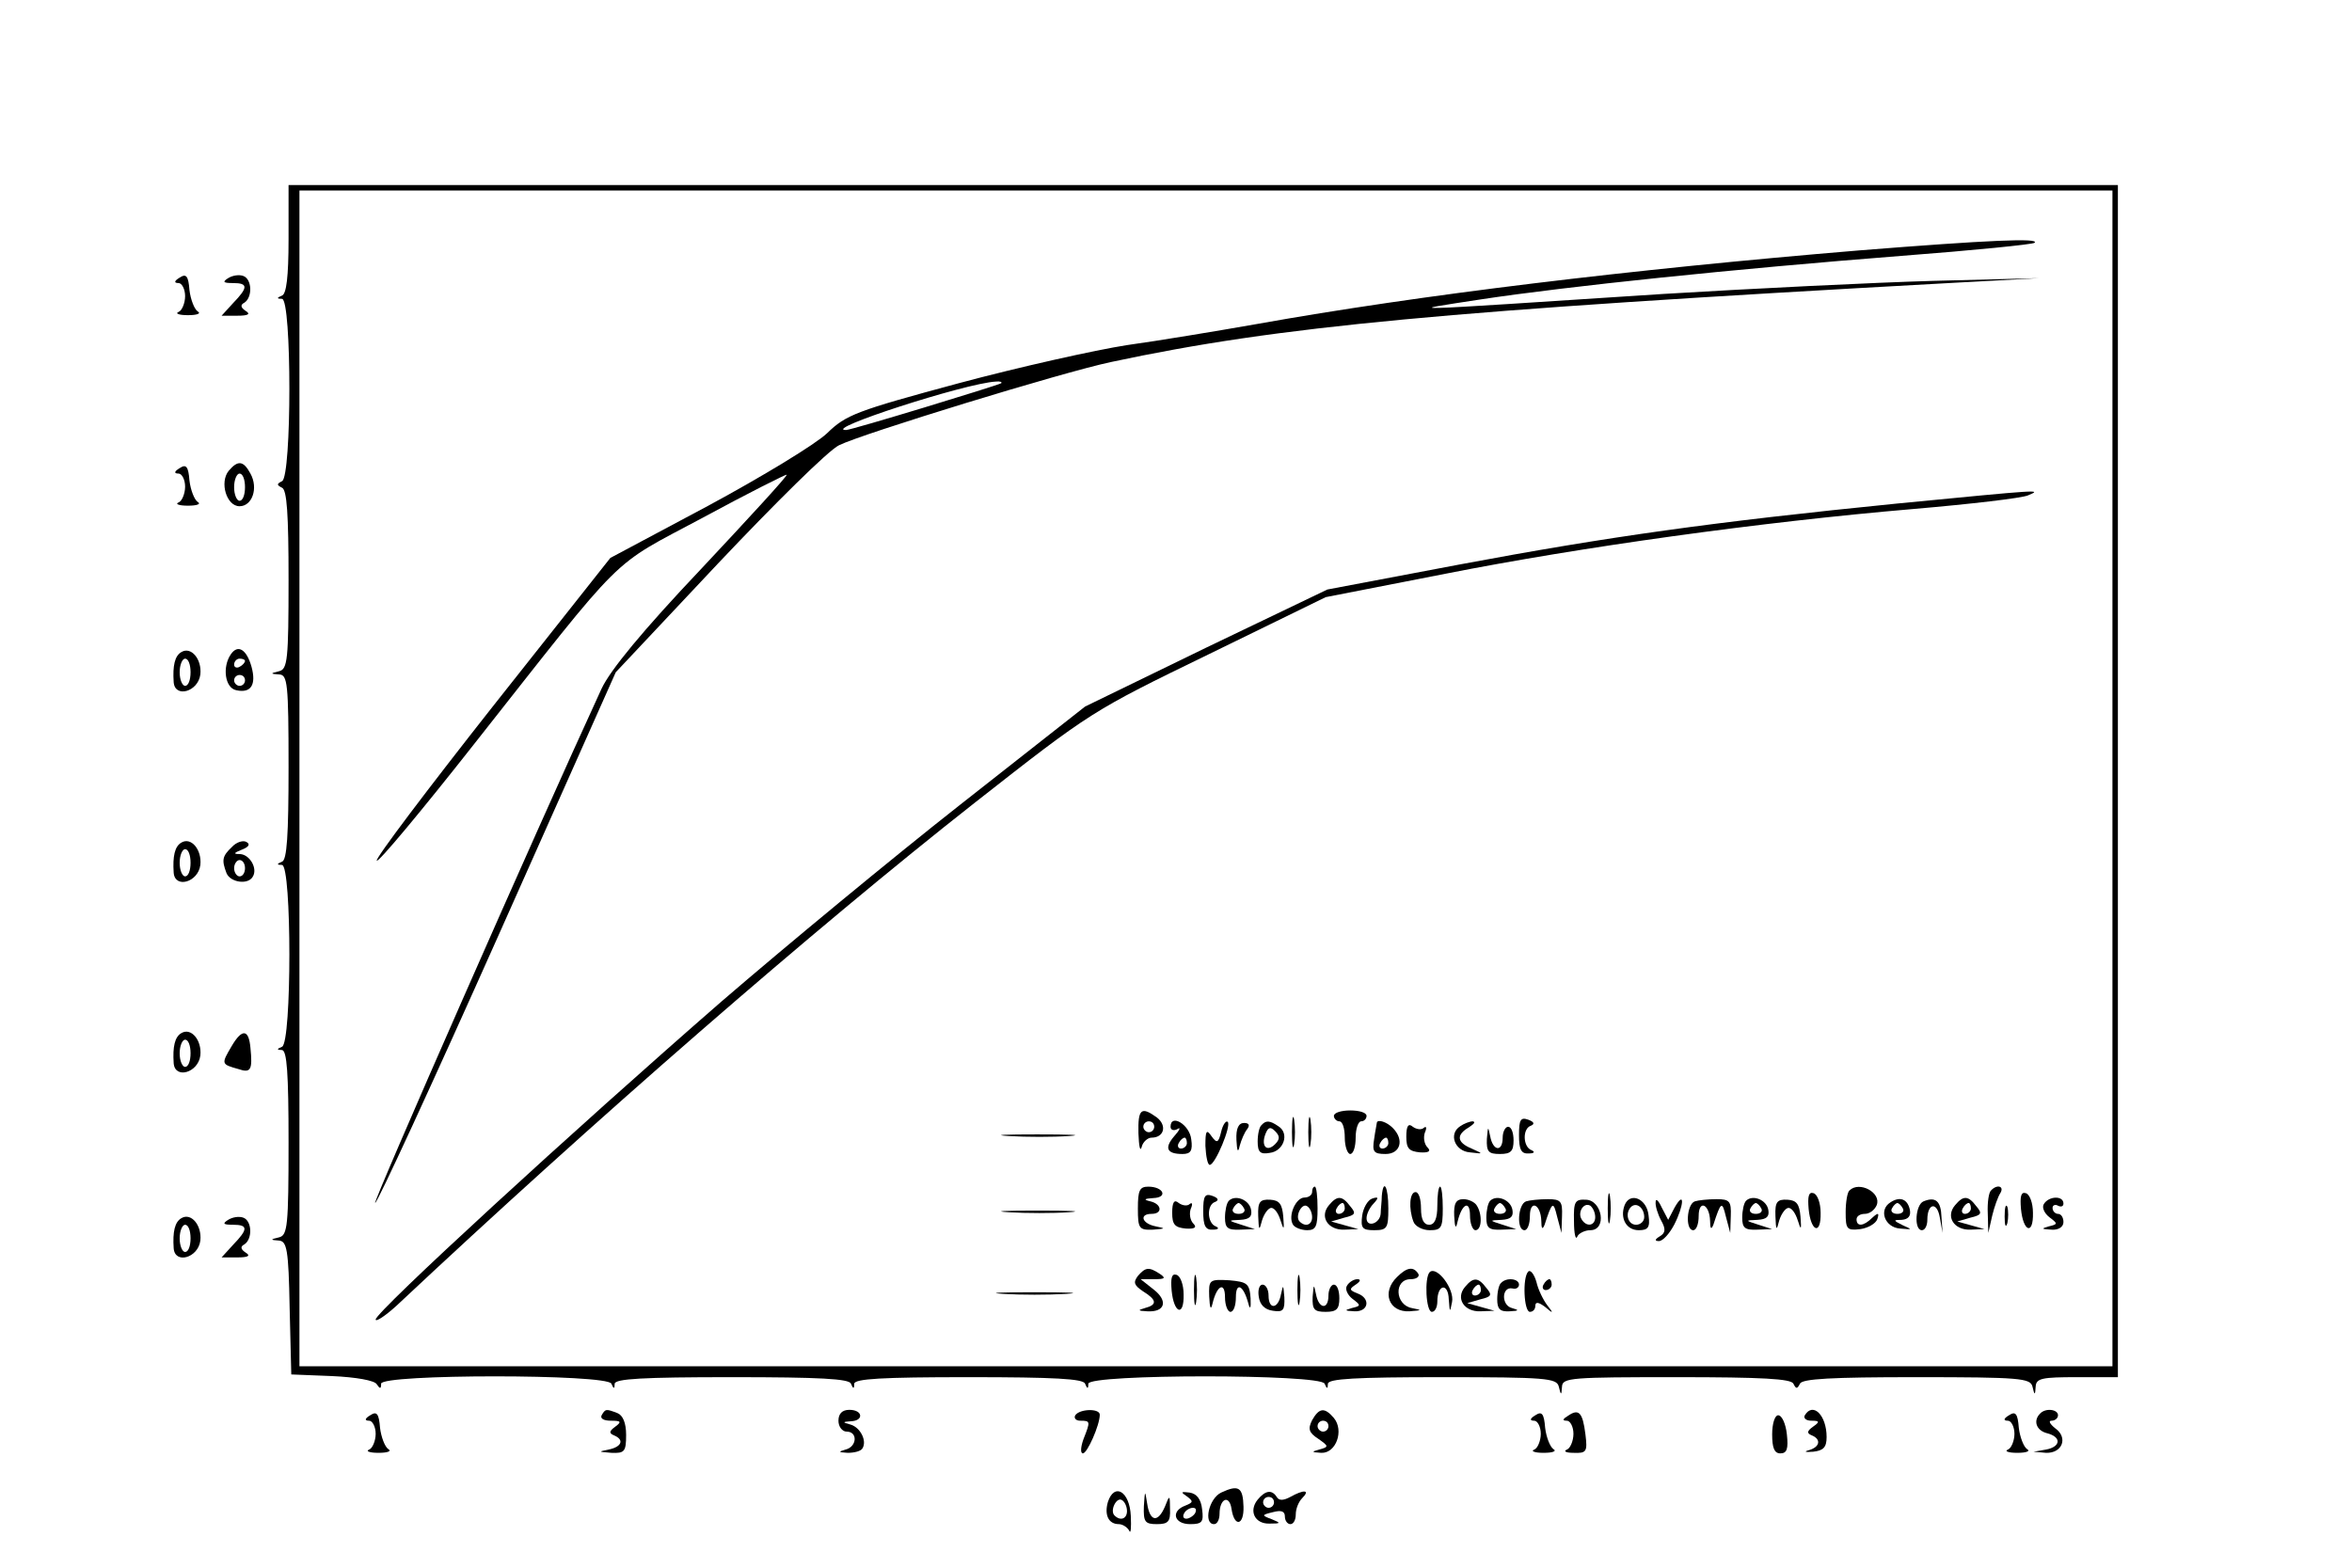 <?xml version="1.0" standalone="no"?>
<!DOCTYPE svg PUBLIC "-//W3C//DTD SVG 20010904//EN"
 "http://www.w3.org/TR/2001/REC-SVG-20010904/DTD/svg10.dtd">
<svg version="1.0" xmlns="http://www.w3.org/2000/svg"
 width="432pt" height="288pt" viewBox="0 0 432 288"
 preserveAspectRatio="xMidYMid meet">
<g transform="translate(0,288) scale(0.1,-0.1)"
fill="#000000" stroke="none">
<path d="M530 2441 c0 -70 -4 -101 -12 -104 -10 -4 -10 -6 0 -6 18 -1 18 -327
0 -335 -10 -5 -10 -7 0 -12 9 -4 12 -48 12 -169 0 -147 -2 -164 -17 -168 -17
-4 -17 -5 0 -6 15 -1 17 -16 17 -170 0 -126 -3 -171 -12 -174 -10 -4 -10 -6 0
-6 18 -1 18 -327 0 -334 -10 -4 -10 -6 0 -6 9 -1 12 -42 12 -170 0 -153 -2
-170 -17 -174 -17 -4 -17 -5 -1 -6 15 -1 18 -16 20 -124 l3 -122 75 -3 c44 -2
78 -8 82 -15 6 -9 8 -9 8 1 0 18 416 18 423 0 4 -10 6 -10 6 0 1 9 51 12 215
12 162 0 216 -3 219 -12 4 -10 6 -10 6 0 1 9 50 12 210 12 158 0 211 -3 214
-12 4 -10 6 -10 6 0 1 18 427 18 434 0 4 -10 6 -10 6 0 1 9 50 12 210 12 191
0 210 -2 214 -17 4 -17 5 -17 6 0 1 16 18 17 210 17 158 0 211 -3 215 -12 5
-10 7 -10 12 0 4 9 57 12 214 12 190 0 209 -2 213 -17 4 -17 5 -17 6 0 1 15
12 17 76 17 l75 0 0 1095 0 1095 -1680 0 -1680 0 0 -99z m3350 -991 l0 -1080
-1665 0 -1665 0 0 1080 0 1080 1665 0 1665 0 0 -1080z"/>
<path d="M3415 2420 c-421 -35 -809 -82 -1105 -135 -74 -13 -182 -31 -240 -39
-58 -9 -197 -40 -309 -70 -189 -51 -207 -58 -242 -92 -21 -20 -118 -79 -218
-133 l-180 -96 -216 -273 c-119 -151 -215 -278 -213 -283 2 -5 82 91 178 213
284 360 247 324 421 417 83 45 153 80 154 79 2 -2 -69 -79 -157 -173 -108
-114 -167 -186 -183 -220 -123 -267 -421 -945 -416 -945 4 0 105 219 225 488
l217 487 188 200 c104 110 203 208 222 217 42 21 410 134 500 153 309 66 612
94 1539 145 l165 9 -195 -5 c-107 -3 -330 -14 -495 -24 -505 -33 -478 -32
-335 -10 158 24 466 56 773 80 131 10 241 21 244 24 10 9 -84 5 -322 -14z
m-1576 -244 c-6 -4 -275 -86 -285 -86 -46 0 219 86 275 89 8 1 12 -1 10 -3z"/>
<path d="M3485 1955 c-340 -34 -532 -61 -804 -112 l-243 -46 -223 -107 -222
-108 -229 -180 c-126 -99 -323 -262 -439 -362 -270 -235 -635 -570 -635 -584
0 -5 17 6 38 25 360 338 768 693 1062 924 214 168 216 169 430 273 l215 105
220 43 c248 49 578 95 860 119 105 9 199 20 210 25 26 11 28 11 -240 -15z"/>
<path d="M2091 798 c1 -24 3 -35 6 -25 2 9 11 17 18 17 23 0 29 22 10 37 -29
21 -35 16 -34 -29z m29 12 c0 -5 -4 -10 -10 -10 -5 0 -10 5 -10 10 0 6 5 10
10 10 6 0 10 -4 10 -10z"/>
<path d="M2373 800 c0 -25 2 -35 4 -22 2 12 2 32 0 45 -2 12 -4 2 -4 -23z"/>
<path d="M2403 800 c0 -25 2 -35 4 -22 2 12 2 32 0 45 -2 12 -4 2 -4 -23z"/>
<path d="M2450 830 c0 -5 5 -10 10 -10 6 0 10 -13 10 -30 0 -16 5 -30 10 -30
6 0 10 14 10 30 0 17 5 30 10 30 6 0 10 5 10 10 0 6 -13 10 -30 10 -16 0 -30
-4 -30 -10z"/>
<path d="M2790 795 c0 -27 4 -35 18 -34 10 0 12 3 5 6 -16 6 -17 40 -1 45 7 3
6 7 -5 11 -14 5 -17 0 -17 -28z"/>
<path d="M2150 810 c0 -6 6 -8 13 -4 6 4 4 -2 -6 -13 -19 -22 -14 -33 15 -33
15 0 19 6 16 27 -3 27 -38 48 -38 23z m30 -30 c0 -5 -5 -10 -11 -10 -5 0 -7 5
-4 10 3 6 8 10 11 10 2 0 4 -4 4 -10z"/>
<path d="M2243 801 c-5 -21 -8 -22 -18 -8 -9 13 -11 10 -11 -18 1 -19 4 -35 8
-35 10 0 40 72 33 79 -3 3 -9 -5 -12 -18z"/>
<path d="M2271 786 c1 -21 3 -25 6 -11 3 11 9 25 14 31 5 7 3 11 -6 11 -10 0
-15 -10 -14 -31z"/>
<path d="M2317 813 c-4 -3 -7 -17 -7 -30 0 -20 5 -24 22 -21 26 3 37 36 16 49
-16 11 -23 11 -31 2z m25 -35 c-15 -15 -26 -4 -18 18 5 13 9 15 18 6 9 -9 9
-15 0 -24z"/>
<path d="M2529 818 c0 -2 -3 -15 -5 -30 -4 -24 -1 -28 21 -28 27 0 35 26 13
48 -11 11 -27 16 -29 10z m21 -38 c0 -5 -5 -10 -11 -10 -5 0 -7 5 -4 10 3 6 8
10 11 10 2 0 4 -4 4 -10z"/>
<path d="M2583 792 c0 -22 5 -27 25 -29 16 -1 21 2 14 9 -6 6 -8 18 -5 27 4 9
3 13 -2 9 -4 -4 -13 -3 -20 2 -8 7 -12 2 -12 -18z"/>
<path d="M2682 811 c-22 -14 -10 -46 18 -48 25 -3 25 -3 3 7 -27 11 -29 25 -5
39 9 6 13 10 7 11 -5 0 -16 -4 -23 -9z"/>
<path d="M2731 788 c-1 -24 3 -28 24 -28 20 0 25 5 25 25 0 14 -4 25 -10 25
-5 0 -10 -9 -10 -20 0 -27 -18 -25 -23 3 -4 19 -4 18 -6 -5z"/>
<path d="M1853 793 c32 -2 81 -2 110 0 29 2 3 3 -58 3 -60 0 -84 -1 -52 -3z"/>
<path d="M2090 660 c0 -37 2 -40 28 -39 23 2 24 2 5 6 -26 5 -31 23 -8 23 21
0 19 18 -2 23 -13 3 -12 5 5 6 28 1 19 21 -9 21 -16 0 -19 -7 -19 -40z"/>
<path d="M2410 690 c0 -5 -6 -10 -14 -10 -16 0 -31 -34 -21 -50 3 -5 15 -10
26 -10 16 0 19 7 19 40 0 22 -2 40 -5 40 -3 0 -5 -4 -5 -10z m0 -46 c0 -14
-12 -19 -23 -8 -9 9 4 35 14 28 5 -3 9 -12 9 -20z"/>
<path d="M2538 683 c0 -10 -2 -24 -2 -32 -1 -19 -26 -27 -26 -9 0 8 6 20 13
27 10 11 9 13 -3 9 -8 -3 -16 -17 -18 -31 -3 -23 0 -27 22 -27 24 0 26 4 26
40 0 40 -9 56 -12 23z"/>
<path d="M2640 665 c0 -24 -5 -35 -15 -35 -10 0 -15 10 -15 30 0 17 -4 30 -10
30 -11 0 -13 -30 -4 -54 3 -9 17 -16 30 -16 21 0 24 4 24 40 0 22 -2 40 -5 40
-3 0 -5 -16 -5 -35z"/>
<path d="M2953 660 c0 -25 2 -35 4 -22 2 12 2 32 0 45 -2 12 -4 2 -4 -23z"/>
<path d="M3397 693 c-4 -3 -7 -22 -7 -40 0 -31 2 -34 27 -31 14 2 28 10 31 18
4 12 2 13 -9 3 -16 -16 -29 -17 -29 -3 0 6 7 10 15 10 9 0 18 7 22 16 9 23
-32 45 -50 27z"/>
<path d="M3657 693 c-4 -3 -7 -22 -6 -42 l1 -36 7 31 c4 17 11 36 15 42 8 13
-6 17 -17 5z"/>
<path d="M2210 655 c0 -27 4 -35 18 -34 10 0 12 3 5 6 -16 6 -17 40 -1 45 7 3
6 7 -5 11 -14 5 -17 0 -17 -28z"/>
<path d="M3322 659 c4 -42 23 -49 22 -7 0 18 -6 34 -13 36 -9 3 -11 -6 -9 -29z"/>
<path d="M3712 659 c4 -42 23 -49 22 -7 0 18 -6 34 -13 36 -9 3 -11 -6 -9 -29z"/>
<path d="M2153 652 c0 -22 5 -27 25 -29 16 -1 21 2 14 9 -6 6 -8 18 -5 27 4 9
3 13 -2 9 -4 -4 -13 -3 -20 2 -8 7 -12 2 -12 -18z"/>
<path d="M2257 674 c-4 -4 -7 -18 -7 -31 0 -19 5 -23 28 -22 l27 1 -25 8 c-25
8 -25 8 -2 9 17 1 22 6 20 18 -3 19 -29 29 -41 17z m28 -14 c3 -5 -1 -10 -10
-10 -9 0 -13 5 -10 10 3 6 8 10 10 10 2 0 7 -4 10 -10z"/>
<path d="M2311 646 c1 -27 2 -28 7 -8 4 13 12 23 17 23 6 0 13 -10 17 -23 6
-19 7 -18 5 7 -2 23 -7 30 -24 31 -19 1 -23 -4 -22 -30z"/>
<path d="M2441 666 c-18 -21 -2 -46 28 -45 l26 1 -25 7 -25 7 24 7 c21 5 22 8
11 21 -15 20 -24 20 -39 2z m29 -6 c0 -5 -5 -10 -11 -10 -5 0 -7 5 -4 10 3 6
8 10 11 10 2 0 4 -4 4 -10z"/>
<path d="M2671 646 c1 -21 3 -25 6 -11 8 34 23 41 23 12 0 -15 5 -27 10 -27
12 0 13 30 2 46 -4 6 -15 11 -24 11 -14 0 -18 -8 -17 -31z"/>
<path d="M2737 674 c-4 -4 -7 -18 -7 -31 0 -19 5 -23 28 -22 l27 1 -25 8 c-25
8 -25 8 -2 9 17 1 22 6 20 18 -3 19 -29 29 -41 17z m28 -14 c3 -5 -1 -10 -10
-10 -9 0 -13 5 -10 10 3 6 8 10 10 10 2 0 7 -4 10 -10z"/>
<path d="M2803 673 c-15 -5 -18 -53 -3 -53 6 0 10 12 10 26 0 31 20 22 21 -9
0 -14 2 -17 6 -7 14 43 16 44 23 15 l8 -30 1 31 c1 27 -2 31 -26 31 -16 0 -34
-2 -40 -4z"/>
<path d="M2891 636 c0 -22 3 -35 6 -28 2 6 14 12 24 12 31 0 22 55 -8 56 -20
1 -23 -3 -22 -40z m39 8 c0 -16 -16 -19 -25 -4 -8 13 4 32 16 25 5 -4 9 -13 9
-21z"/>
<path d="M2984 666 c-9 -24 3 -46 26 -46 17 0 21 5 18 27 -3 31 -34 44 -44 19z
m36 -22 c0 -8 -7 -14 -15 -14 -15 0 -21 21 -9 33 10 9 24 -2 24 -19z"/>
<path d="M3041 672 c-1 -7 4 -23 10 -34 9 -16 8 -23 -2 -29 -10 -6 -10 -9 -2
-9 7 0 19 13 28 30 18 35 20 65 1 32 l-12 -23 -12 23 c-6 13 -11 17 -11 10z"/>
<path d="M3113 673 c-15 -5 -18 -53 -3 -53 6 0 10 12 10 26 0 31 20 22 21 -9
0 -14 2 -17 6 -7 14 43 16 44 23 15 l8 -30 1 31 c1 27 -2 31 -26 31 -16 0 -34
-2 -40 -4z"/>
<path d="M3207 674 c-4 -4 -7 -18 -7 -31 0 -19 5 -23 28 -22 l27 1 -25 8 c-25
8 -25 8 -2 9 17 1 22 6 20 18 -3 19 -29 29 -41 17z m28 -14 c3 -5 -1 -10 -10
-10 -9 0 -13 5 -10 10 3 6 8 10 10 10 2 0 7 -4 10 -10z"/>
<path d="M3261 646 c1 -27 2 -28 7 -8 4 13 12 23 17 23 6 0 13 -10 17 -23 6
-19 7 -18 5 7 -2 23 -7 30 -24 31 -19 1 -23 -4 -22 -30z"/>
<path d="M3472 671 c-22 -14 -10 -46 18 -48 23 -2 23 -2 5 6 -18 9 -18 10 -2
10 12 1 17 7 15 18 -4 20 -18 26 -36 14z m23 -11 c3 -5 -1 -10 -10 -10 -9 0
-13 5 -10 10 3 6 8 10 10 10 2 0 7 -4 10 -10z"/>
<path d="M3533 673 c-15 -6 -18 -53 -3 -53 6 0 10 9 10 19 0 31 18 34 23 4 l5
-28 -2 29 c-1 30 -11 38 -33 29z"/>
<path d="M3591 666 c-18 -21 -2 -46 28 -45 l26 1 -25 7 -25 7 24 7 c21 5 22 8
11 21 -15 20 -24 20 -39 2z m29 -6 c0 -5 -5 -10 -11 -10 -5 0 -7 5 -4 10 3 6
8 10 11 10 2 0 4 -4 4 -10z"/>
<path d="M3754 668 c-4 -6 1 -17 10 -24 16 -12 16 -13 -1 -17 -14 -4 -14 -5 5
-6 13 -1 22 5 22 14 0 8 -4 15 -10 15 -5 0 -10 5 -10 11 0 5 5 7 10 4 6 -3 10
-1 10 4 0 15 -27 14 -36 -1z"/>
<path d="M3682 645 c0 -16 2 -22 5 -12 2 9 2 23 0 30 -3 6 -5 -1 -5 -18z"/>
<path d="M1853 653 c32 -2 81 -2 110 0 29 2 3 3 -58 3 -60 0 -84 -1 -52 -3z"/>
<path d="M2090 536 c-9 -12 -7 -17 9 -28 26 -16 27 -25 4 -31 -14 -4 -13 -5 4
-6 33 -2 39 19 12 40 l-24 19 25 0 c20 0 22 2 10 10 -20 13 -26 12 -40 -4z"/>
<path d="M2193 510 c0 -25 2 -35 4 -22 2 12 2 32 0 45 -2 12 -4 2 -4 -23z"/>
<path d="M2383 510 c0 -25 2 -35 4 -22 2 12 2 32 0 45 -2 12 -4 2 -4 -23z"/>
<path d="M2566 534 c-29 -28 -15 -65 23 -63 23 2 24 2 4 6 -31 6 -33 53 -2 53
11 0 17 5 14 10 -9 14 -21 12 -39 -6z"/>
<path d="M2626 543 c-10 -10 -7 -73 4 -73 6 0 10 9 10 19 0 32 20 35 21 4 2
-25 2 -25 6 -5 5 24 -28 67 -41 55z"/>
<path d="M2807 544 c-11 -11 -8 -74 3 -74 6 0 10 5 10 11 0 8 6 7 18 -2 15
-13 16 -12 4 3 -7 9 -17 29 -20 43 -4 14 -11 23 -15 19z"/>
<path d="M2152 509 c4 -42 23 -49 22 -7 0 18 -6 34 -13 36 -9 3 -11 -6 -9 -29z"/>
<path d="M2221 498 c1 -21 3 -26 6 -13 8 34 23 41 23 12 0 -15 5 -27 10 -27 6
0 10 12 10 27 0 29 14 22 23 -12 3 -12 5 -8 4 10 -2 27 -6 30 -39 33 -37 2
-38 1 -37 -30z"/>
<path d="M2474 518 c-4 -6 1 -17 10 -24 16 -12 16 -13 -1 -17 -14 -4 -14 -5 5
-6 26 -1 30 24 5 33 -15 6 -15 8 -3 16 9 6 10 10 3 10 -6 0 -15 -5 -19 -12z"/>
<path d="M2691 516 c-18 -21 -2 -46 28 -45 l26 1 -25 7 -25 7 24 7 c21 5 22 8
11 21 -15 20 -24 20 -39 2z m29 -6 c0 -5 -5 -10 -11 -10 -5 0 -7 5 -4 10 3 6
8 10 11 10 2 0 4 -4 4 -10z"/>
<path d="M2757 523 c-4 -3 -7 -17 -7 -30 0 -18 5 -23 23 -22 17 1 18 2 4 6
-20 5 -19 40 1 36 7 -2 12 2 12 7 0 11 -23 14 -33 3z"/>
<path d="M2835 520 c-3 -5 -1 -10 4 -10 6 0 11 5 11 10 0 6 -2 10 -4 10 -3 0
-8 -4 -11 -10z"/>
<path d="M2312 498 c2 -15 11 -24 26 -26 19 -3 22 1 21 25 -2 23 -2 24 -6 6
-5 -28 -23 -30 -23 -3 0 11 -5 20 -11 20 -6 0 -9 -10 -7 -22z"/>
<path d="M2411 498 c-1 -24 3 -28 24 -28 20 0 25 5 25 25 0 14 -4 25 -10 25
-5 0 -10 -9 -10 -20 0 -27 -18 -25 -23 3 -4 19 -4 18 -6 -5z"/>
<path d="M1843 503 c31 -2 83 -2 115 0 31 2 5 3 -58 3 -63 0 -89 -1 -57 -3z"/>
<path d="M330 2370 c-10 -6 -11 -10 -2 -10 6 0 12 -11 12 -24 0 -13 -6 -27
-12 -29 -7 -3 1 -6 17 -6 17 0 25 3 18 7 -6 4 -13 22 -15 39 -2 26 -6 31 -18
23z"/>
<path d="M419 2369 c-11 -7 -9 -9 9 -9 28 0 28 -8 0 -37 l-21 -23 29 0 c20 0
25 3 15 9 -9 6 -10 11 -2 15 15 10 14 43 -2 49 -8 3 -20 1 -28 -4z"/>
<path d="M330 2020 c-10 -6 -11 -10 -2 -10 6 0 12 -11 12 -24 0 -13 -6 -27
-12 -29 -7 -3 1 -6 17 -6 17 0 25 3 18 7 -6 4 -13 22 -15 39 -2 26 -6 31 -18
23z"/>
<path d="M420 2015 c-17 -21 -4 -65 20 -65 23 0 35 33 20 60 -13 24 -23 25
-40 5z m30 -30 c0 -14 -4 -25 -10 -25 -5 0 -10 11 -10 25 0 14 5 25 10 25 6 0
10 -11 10 -25z"/>
<path d="M333 1682 c-12 -7 -16 -25 -14 -55 2 -30 45 -18 49 14 3 28 -17 52
-35 41z m17 -37 c0 -14 -4 -25 -10 -25 -5 0 -10 11 -10 25 0 14 5 25 10 25 6
0 10 -11 10 -25z"/>
<path d="M424 1678 c-16 -23 -11 -62 10 -66 27 -6 37 10 28 43 -9 32 -25 42
-38 23z m26 -12 c0 -3 -4 -8 -10 -11 -5 -3 -10 -1 -10 4 0 6 5 11 10 11 6 0
10 -2 10 -4z m0 -36 c0 -5 -4 -10 -10 -10 -5 0 -10 5 -10 10 0 6 5 10 10 10 6
0 10 -4 10 -10z"/>
<path d="M333 1332 c-12 -7 -16 -25 -14 -55 2 -30 45 -18 49 14 3 28 -17 52
-35 41z m17 -37 c0 -14 -4 -25 -10 -25 -5 0 -10 11 -10 25 0 14 5 25 10 25 6
0 10 -11 10 -25z"/>
<path d="M426 1324 c-18 -17 -19 -24 -10 -48 7 -17 39 -22 48 -7 10 15 -5 41
-23 42 -13 0 -12 2 3 8 13 5 16 10 9 14 -6 4 -19 0 -27 -9z m24 -39 c0 -8 -4
-15 -10 -15 -5 0 -10 7 -10 15 0 8 5 15 10 15 6 0 10 -7 10 -15z"/>
<path d="M333 982 c-12 -7 -16 -25 -14 -55 2 -30 45 -18 49 14 3 28 -17 52
-35 41z m17 -37 c0 -14 -4 -25 -10 -25 -5 0 -10 11 -10 25 0 14 5 25 10 25 6
0 10 -11 10 -25z"/>
<path d="M426 959 c-20 -34 -20 -34 12 -43 23 -8 26 -1 22 39 -3 34 -15 36
-34 4z"/>
<path d="M333 642 c-12 -7 -16 -25 -14 -55 2 -30 45 -18 49 14 3 28 -17 52
-35 41z m17 -37 c0 -14 -4 -25 -10 -25 -5 0 -10 11 -10 25 0 14 5 25 10 25 6
0 10 -11 10 -25z"/>
<path d="M419 639 c-11 -7 -9 -9 9 -9 28 0 28 -8 0 -37 l-21 -23 29 0 c20 0
25 3 15 9 -9 6 -10 11 -2 15 15 10 14 43 -2 49 -8 3 -20 1 -28 -4z"/>
<path d="M680 280 c-10 -6 -11 -10 -2 -10 6 0 12 -11 12 -24 0 -13 -6 -27 -12
-29 -7 -3 1 -6 17 -6 17 0 25 3 18 7 -6 4 -13 22 -15 39 -2 26 -6 31 -18 23z"/>
<path d="M1105 280 c-3 -6 4 -10 17 -10 19 0 20 -2 8 -11 -11 -8 -12 -12 -2
-16 19 -8 14 -21 -10 -26 -20 -4 -19 -4 5 -6 24 -1 27 2 27 33 0 22 -6 36 -16
40 -21 8 -22 8 -29 -4z"/>
<path d="M1540 270 c0 -11 7 -20 15 -20 21 0 19 -28 -2 -33 -14 -4 -13 -5 4
-6 12 0 24 3 27 8 9 14 -4 39 -22 44 -15 4 -15 5 1 6 24 1 22 21 -3 21 -13 0
-20 -7 -20 -20z"/>
<path d="M1975 280 c-3 -5 1 -10 9 -10 19 0 19 -1 6 -34 -5 -14 -6 -26 -1 -26
8 0 31 52 31 71 0 12 -37 11 -45 -1z"/>
<path d="M2410 271 c-8 -16 -6 -23 11 -34 20 -14 20 -15 2 -20 -15 -4 -14 -5
4 -6 27 -1 42 41 23 64 -17 20 -27 19 -40 -4z m30 -11 c0 -5 -4 -10 -10 -10
-5 0 -10 5 -10 10 0 6 5 10 10 10 6 0 10 -4 10 -10z"/>
<path d="M2820 280 c-10 -6 -11 -10 -2 -10 6 0 12 -11 12 -24 0 -13 -6 -27
-12 -29 -7 -3 1 -6 17 -6 17 0 25 3 18 7 -6 4 -13 22 -15 39 -2 26 -6 31 -18
23z"/>
<path d="M2880 279 c-10 -6 -11 -9 -2 -9 6 0 12 -11 12 -24 0 -13 -6 -27 -12
-29 -7 -3 -2 -6 12 -6 24 -1 26 2 22 34 -5 40 -12 48 -32 34z"/>
<path d="M3315 280 c-3 -5 2 -10 12 -10 15 0 16 -2 3 -11 -11 -8 -12 -12 -2
-16 17 -7 15 -21 -5 -27 -11 -3 -7 -4 7 -3 19 2 25 8 25 27 0 40 -25 65 -40
40z"/>
<path d="M3690 280 c-10 -6 -11 -10 -2 -10 6 0 12 -11 12 -24 0 -13 -6 -27
-12 -29 -7 -3 1 -6 17 -6 17 0 25 3 18 7 -6 4 -13 22 -15 39 -2 26 -6 31 -18
23z"/>
<path d="M3747 283 c-13 -13 -7 -31 13 -36 27 -7 25 -25 -2 -30 l-23 -4 23 -2
c30 -1 41 28 17 45 -10 8 -13 14 -7 14 7 0 12 5 12 10 0 11 -23 14 -33 3z"/>
<path d="M3255 245 c0 -25 4 -35 15 -35 12 0 15 8 12 35 -2 19 -9 35 -16 35
-6 0 -11 -15 -11 -35z"/>
<path d="M2243 138 c-23 -11 -33 -58 -13 -58 6 0 10 9 10 19 0 28 18 36 22 9
5 -34 23 -31 22 4 -1 36 -9 41 -41 26z"/>
<path d="M2035 121 c-7 -24 1 -41 20 -41 7 0 16 -6 19 -12 3 -7 4 5 3 27 -2
45 -30 62 -42 26z m35 -17 c0 -14 -12 -19 -23 -8 -9 9 4 35 14 28 5 -3 9 -12
9 -20z"/>
<path d="M2101 113 c-1 -29 2 -33 24 -33 21 0 25 5 24 28 0 26 -1 26 -9 5 -13
-31 -28 -29 -33 5 -4 25 -4 25 -6 -5z"/>
<path d="M2180 131 c12 -9 12 -11 -3 -17 -27 -10 -21 -34 9 -34 22 0 25 4 22
27 -2 19 -10 29 -23 31 -16 2 -17 1 -5 -7z m15 -31 c-3 -5 -11 -10 -16 -10 -6
0 -7 5 -4 10 3 6 11 10 16 10 6 0 7 -4 4 -10z"/>
<path d="M2310 125 c-17 -21 -5 -45 22 -44 21 0 21 1 4 8 -19 7 -19 8 2 13 15
4 22 2 22 -8 0 -8 5 -14 10 -14 6 0 10 8 10 18 0 10 5 23 12 30 15 15 3 16
-22 2 -13 -7 -21 -7 -25 0 -9 14 -21 12 -35 -5z m30 -5 c0 -5 -4 -10 -10 -10
-5 0 -10 5 -10 10 0 6 5 10 10 10 6 0 10 -4 10 -10z"/>
</g>
</svg>
